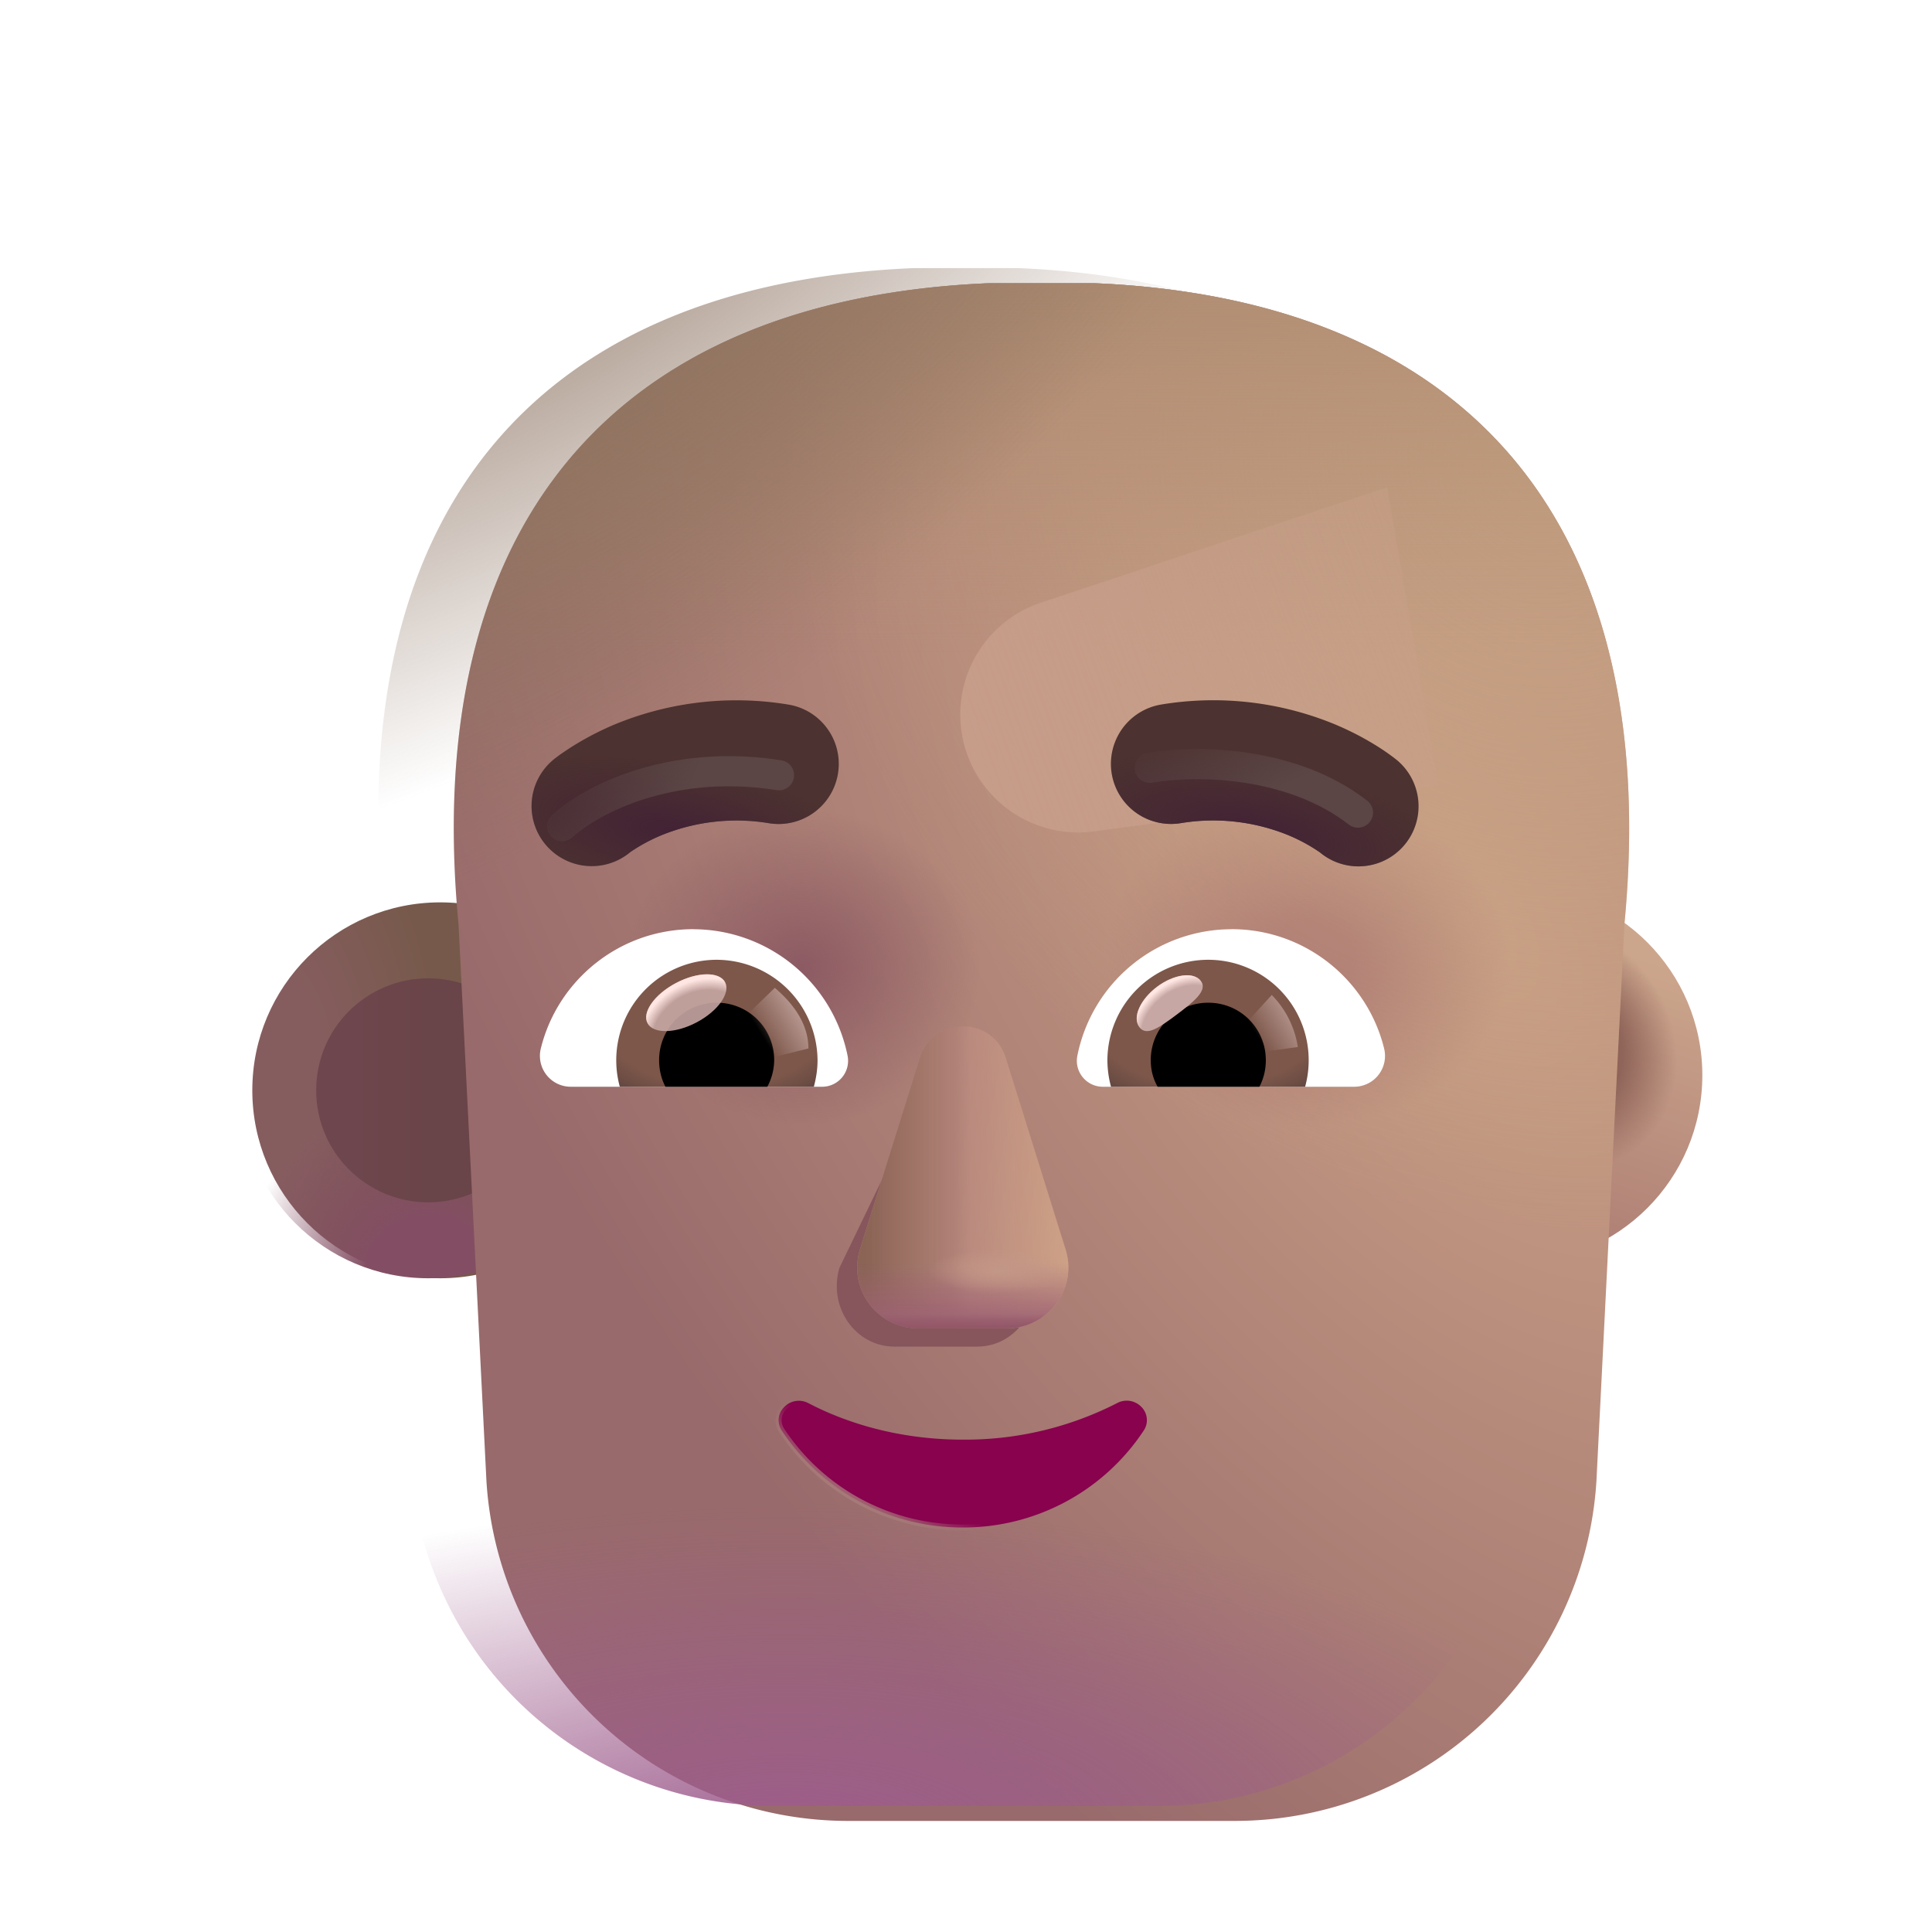 <svg xmlns="http://www.w3.org/2000/svg" width="1em" height="1em" viewBox="0 0 32 32"><g fill="none"><g filter="url(#f912idk)"><circle cx="7.092" cy="18.059" r="3.113" fill="url(#f912id0)"/></g><circle cx="7.092" cy="18.059" r="3.113" fill="url(#f912id1)"/><g filter="url(#f912idl)"><circle cx="7.092" cy="18.059" r="1.855" fill="url(#f912id10)"/></g><g filter="url(#f912idm)"><circle cx="24.833" cy="18.059" r="3.113" fill="url(#f912id11)"/><circle cx="24.833" cy="18.059" r="3.113" fill="url(#f912id2)"/></g><g filter="url(#f912idn)"><circle cx="24.833" cy="18.059" r="1.855" fill="#A57C70"/><circle cx="24.833" cy="18.059" r="1.855" fill="url(#f912id3)"/><circle cx="24.833" cy="18.059" r="1.855" fill="url(#f912id4)"/></g><g filter="url(#f912ido)"><path fill="url(#f912id5)" d="m6.344 15.05l.463 9.231a6 6 0 0 0 5.989 5.629h6.408a6 6 0 0 0 5.988-5.629l.464-9.23c.625-6.547-2.515-10.344-8.78-10.61h-1.751c-6.265.266-9.406 4.063-8.781 10.61"/><path fill="url(#f912id6)" d="m6.344 15.05l.463 9.231a6 6 0 0 0 5.989 5.629h6.408a6 6 0 0 0 5.988-5.629l.464-9.23c.625-6.547-2.515-10.344-8.78-10.61h-1.751c-6.265.266-9.406 4.063-8.781 10.61"/><path fill="url(#f912id7)" d="m6.344 15.05l.463 9.231a6 6 0 0 0 5.989 5.629h6.408a6 6 0 0 0 5.988-5.629l.464-9.23c.625-6.547-2.515-10.344-8.78-10.61h-1.751c-6.265.266-9.406 4.063-8.781 10.61"/><path fill="url(#f912id8)" d="m6.344 15.05l.463 9.231a6 6 0 0 0 5.989 5.629h6.408a6 6 0 0 0 5.988-5.629l.464-9.23c.625-6.547-2.515-10.344-8.78-10.61h-1.751c-6.265.266-9.406 4.063-8.781 10.61"/><path fill="url(#f912id9)" d="m6.344 15.05l.463 9.231a6 6 0 0 0 5.989 5.629h6.408a6 6 0 0 0 5.988-5.629l.464-9.23c.625-6.547-2.515-10.344-8.78-10.61h-1.751c-6.265.266-9.406 4.063-8.781 10.61"/><path fill="url(#f912id12)" d="m6.344 15.05l.463 9.231a6 6 0 0 0 5.989 5.629h6.408a6 6 0 0 0 5.988-5.629l.464-9.23c.625-6.547-2.515-10.344-8.78-10.61h-1.751c-6.265.266-9.406 4.063-8.781 10.61"/><path fill="url(#f912ida)" d="m6.344 15.05l.463 9.231a6 6 0 0 0 5.989 5.629h6.408a6 6 0 0 0 5.988-5.629l.464-9.23c.625-6.547-2.515-10.344-8.78-10.61h-1.751c-6.265.266-9.406 4.063-8.781 10.61"/></g><path fill="url(#f912idb)" d="m6.344 15.05l.463 9.231a6 6 0 0 0 5.989 5.629h6.408a6 6 0 0 0 5.988-5.629l.464-9.23c.625-6.547-2.515-10.344-8.78-10.61h-1.751c-6.265.266-9.406 4.063-8.781 10.61"/><path fill="url(#f912idc)" d="m6.344 15.05l.463 9.231a6 6 0 0 0 5.989 5.629h6.408a6 6 0 0 0 5.988-5.629l.464-9.23c.625-6.547-2.515-10.344-8.78-10.61h-1.751c-6.265.266-9.406 4.063-8.781 10.61"/><g filter="url(#f912idp)"><path fill="url(#f912id13)" d="m22.977 8.07l-5.739 1.913a1.953 1.953 0 0 0 .877 3.788l5.706-.764z"/></g><g filter="url(#f912idq)"><path fill="#87565C" d="M15.433 17.83L13.903 21c-.19.652.266 1.304.91 1.304h1.375c.645 0 1.1-.662.91-1.304l-.929-3.17c-.199-.701-.527-.701-.736 0"/></g><g filter="url(#f912idr)"><path fill="#B7877D" d="m15.234 17.527l-.991 3.17a1.005 1.005 0 0 0 .97 1.303h1.466c.688 0 1.173-.662.971-1.304l-.99-3.17c-.213-.701-1.204-.701-1.427 0"/><path fill="url(#f912id14)" d="m15.234 17.527l-.991 3.17a1.005 1.005 0 0 0 .97 1.303h1.466c.688 0 1.173-.662.971-1.304l-.99-3.17c-.213-.701-1.204-.701-1.427 0"/><path fill="url(#f912id15)" d="m15.234 17.527l-.991 3.17a1.005 1.005 0 0 0 .97 1.303h1.466c.688 0 1.173-.662.971-1.304l-.99-3.17c-.213-.701-1.204-.701-1.427 0"/><path fill="url(#f912id16)" d="m15.234 17.527l-.991 3.17a1.005 1.005 0 0 0 .97 1.303h1.466c.688 0 1.173-.662.971-1.304l-.99-3.17c-.213-.701-1.204-.701-1.427 0"/><path fill="url(#f912idd)" d="m15.234 17.527l-.991 3.17a1.005 1.005 0 0 0 .97 1.303h1.466c.688 0 1.173-.662.971-1.304l-.99-3.17c-.213-.701-1.204-.701-1.427 0"/></g><path fill="url(#f912id17)" d="m15.234 17.527l-.991 3.17a1.005 1.005 0 0 0 .97 1.303h1.466c.688 0 1.173-.662.971-1.304l-.99-3.17c-.213-.701-1.204-.701-1.427 0"/><path fill="#88024E" stroke="url(#f912id18)" stroke-width=".1" d="M13.386 23.239a.335.335 0 0 0-.4.069a.305.305 0 0 0-.033.393a3.58 3.58 0 0 0 2.993 1.599a3.58 3.58 0 0 0 2.994-1.6a.31.31 0 0 0-.034-.396a.336.336 0 0 0-.4-.066a5.523 5.523 0 0 1-2.56.607c-.938 0-1.82-.22-2.56-.606Z"/><g filter="url(#f912ids)"><path fill="#4C3230" d="m22.883 12.986l-.002-.002l-.004-.002l-.008-.007l-.023-.018a3.698 3.698 0 0 0-.289-.2a4.816 4.816 0 0 0-.782-.394a5.282 5.282 0 0 0-2.784-.295a.995.995 0 1 0 .31 1.967a3.293 3.293 0 0 1 1.742.18a2.832 2.832 0 0 1 .56.297l.015.011a.995.995 0 0 0 1.265-1.537"/><path fill="url(#f912ide)" d="m22.883 12.986l-.002-.002l-.004-.002l-.008-.007l-.023-.018a3.698 3.698 0 0 0-.289-.2a4.816 4.816 0 0 0-.782-.394a5.282 5.282 0 0 0-2.784-.295a.995.995 0 1 0 .31 1.967a3.293 3.293 0 0 1 1.742.18a2.832 2.832 0 0 1 .56.297l.015.011a.995.995 0 0 0 1.265-1.537"/></g><g filter="url(#f912idt)"><path fill="#4C3230" d="m8.91 12.987l.002-.002l.004-.002l.008-.007l.022-.018l.067-.05a4.804 4.804 0 0 1 1.005-.544a5.282 5.282 0 0 1 2.784-.295a.995.995 0 1 1-.31 1.967a3.294 3.294 0 0 0-1.742.18a2.836 2.836 0 0 0-.56.297a.995.995 0 1 1-1.28-1.525"/><path fill="url(#f912idf)" d="m8.91 12.987l.002-.002l.004-.002l.008-.007l.022-.018l.067-.05a4.804 4.804 0 0 1 1.005-.544a5.282 5.282 0 0 1 2.784-.295a.995.995 0 1 1-.31 1.967a3.294 3.294 0 0 0-1.742.18a2.836 2.836 0 0 0-.56.297a.995.995 0 1 1-1.28-1.525"/></g><path fill="#fff" d="M20.4 15.39c1.217 0 2.245.84 2.525 1.975a.511.511 0 0 1-.499.635h-4.16a.43.43 0 0 1-.423-.507a2.606 2.606 0 0 1 2.556-2.102"/><path fill="url(#f912idg)" d="M20.013 15.897A1.664 1.664 0 0 1 21.617 18h-3.215a1.706 1.706 0 0 1-.06-.439a1.67 1.67 0 0 1 1.671-1.664"/><path fill="#000" d="M19.06 17.561c0-.53.424-.953.953-.953c.53 0 .953.424.953.953a.94.94 0 0 1-.106.439h-1.686a.862.862 0 0 1-.113-.439"/><g filter="url(#f912idu)"><path fill="#C7A7A3" d="M19.891 16.25c.119.158-.13.351-.41.562c-.283.21-.492.359-.61.2c-.119-.159.014-.458.295-.669c.282-.21.607-.252.725-.094"/><path fill="url(#f912idh)" d="M19.891 16.25c.119.158-.13.351-.41.562c-.283.21-.492.359-.61.2c-.119-.159.014-.458.295-.669c.282-.21.607-.252.725-.094"/></g><g filter="url(#f912idv)"><path fill="url(#f912id19)" d="M21.496 17.342a1.566 1.566 0 0 0-.432-.862l-.484.531l.218.426z"/></g><path fill="#fff" d="M11.484 15.39c-1.218 0-2.247.84-2.526 1.975a.511.511 0 0 0 .499.635h4.16a.43.43 0 0 0 .423-.507a2.612 2.612 0 0 0-2.556-2.102"/><path fill="url(#f912idi)" d="M11.87 15.897A1.664 1.664 0 0 0 10.266 18h3.214c.038-.144.061-.287.061-.439a1.675 1.675 0 0 0-1.671-1.664"/><path fill="#000" d="M12.823 17.561a.949.949 0 0 0-.953-.953a.949.949 0 0 0-.953.953c0 .16.037.31.105.439h1.687a.946.946 0 0 0 .114-.439"/><g filter="url(#f912idw)"><path fill="url(#f912id1a)" d="M13.39 17.366c0-.538-.438-.896-.556-1.005l-.537.52l.33.674z"/></g><g filter="url(#f912idx)"><ellipse cx="11.367" cy="16.608" fill="#C7A7A3" fill-opacity=".9" rx=".726" ry=".368" transform="rotate(-27.914 11.367 16.608)"/><ellipse cx="11.367" cy="16.608" fill="url(#f912idj)" rx=".726" ry=".368" transform="rotate(-27.914 11.367 16.608)"/></g><g filter="url(#f912idy)"><path stroke="url(#f912id1b)" stroke-linecap="round" stroke-width=".5" d="M19.043 12.717c.802-.14 2.366-.1 3.449.742"/></g><g filter="url(#f912idz)"><path stroke="url(#f912id1c)" stroke-linecap="round" stroke-width=".5" d="M9.31 13.684c.61-.54 1.942-1.107 3.593-.844"/></g><defs><radialGradient id="f912id0" cx="0" cy="0" r="1" gradientTransform="matrix(3.273 0 0 5.727 3.979 18.059)" gradientUnits="userSpaceOnUse"><stop offset=".351" stop-color="#865D5F"/><stop offset="1" stop-color="#76594A"/></radialGradient><radialGradient id="f912id1" cx="0" cy="0" r="1" gradientTransform="rotate(-124.98 9.06 8.74)scale(3.09)" gradientUnits="userSpaceOnUse"><stop offset=".34" stop-color="#834E63"/><stop offset="1" stop-color="#834E63" stop-opacity="0"/></radialGradient><radialGradient id="f912id2" cx="0" cy="0" r="1" gradientTransform="matrix(1.542 -1.123 1.281 1.76 25.527 17.564)" gradientUnits="userSpaceOnUse"><stop offset=".543" stop-color="#8F6459"/><stop offset="1" stop-color="#8F6459" stop-opacity="0"/></radialGradient><radialGradient id="f912id3" cx="0" cy="0" r="1" gradientTransform="matrix(1.532 -2.817 1.649 .896 24.756 19.59)" gradientUnits="userSpaceOnUse"><stop offset=".755" stop-color="#8A5D55" stop-opacity="0"/><stop offset=".916" stop-color="#8A5D55"/></radialGradient><radialGradient id="f912id4" cx="0" cy="0" r="1" gradientTransform="rotate(44.708 -9.54 39.223)scale(.68 .877)" gradientUnits="userSpaceOnUse"><stop stop-color="#895F52"/><stop offset="1" stop-color="#895F52" stop-opacity="0"/></radialGradient><radialGradient id="f912id5" cx="0" cy="0" r="1" gradientTransform="rotate(142.888 8.94 11.277)scale(14.813 25.973)" gradientUnits="userSpaceOnUse"><stop stop-color="#CAA085"/><stop offset="1" stop-color="#986A6B"/></radialGradient><radialGradient id="f912id6" cx="0" cy="0" r="1" gradientTransform="matrix(0 -2.625 2.944 0 12.031 15.781)" gradientUnits="userSpaceOnUse"><stop stop-color="#8C5A63"/><stop offset="1" stop-color="#8C5A63" stop-opacity="0"/></radialGradient><radialGradient id="f912id7" cx="0" cy="0" r="1" gradientTransform="matrix(0 -2.781 3.375 0 20.406 15.656)" gradientUnits="userSpaceOnUse"><stop offset=".225" stop-color="#AB7772"/><stop offset="1" stop-color="#AB7772" stop-opacity="0"/></radialGradient><radialGradient id="f912id8" cx="0" cy="0" r="1" gradientTransform="matrix(-8.125 8.875 -9.721 -8.9 24.125 7.562)" gradientUnits="userSpaceOnUse"><stop stop-color="#C7A283"/><stop offset="1" stop-color="#C7A283" stop-opacity="0"/></radialGradient><radialGradient id="f912id9" cx="0" cy="0" r="1" gradientTransform="matrix(0 1.906 -4.147 0 17.125 4.219)" gradientUnits="userSpaceOnUse"><stop stop-color="#AD927C"/><stop offset="1" stop-color="#AD927C" stop-opacity="0"/></radialGradient><radialGradient id="f912ida" cx="0" cy="0" r="1" gradientTransform="matrix(5.375 6.375 -11.88 10.017 7.187 4.125)" gradientUnits="userSpaceOnUse"><stop stop-color="#8B6E5A"/><stop offset="1" stop-color="#8B6E5A" stop-opacity="0"/></radialGradient><radialGradient id="f912idb" cx="0" cy="0" r="1" gradientTransform="matrix(14.312 0 0 5.69 13 30.563)" gradientUnits="userSpaceOnUse"><stop stop-color="#9D5C8C"/><stop offset="1" stop-color="#9D5C8C" stop-opacity="0"/></radialGradient><radialGradient id="f912idc" cx="0" cy="0" r="1" gradientTransform="matrix(4.504 7.716 -16.413 9.58 8.06 2.784)" gradientUnits="userSpaceOnUse"><stop stop-color="#8C7260"/><stop offset="1" stop-color="#8C7260" stop-opacity="0"/></radialGradient><radialGradient id="f912idd" cx="0" cy="0" r="1" gradientTransform="matrix(0 .367 -1.18 0 16.556 21.055)" gradientUnits="userSpaceOnUse"><stop stop-color="#C39787"/><stop offset="1" stop-color="#C39787" stop-opacity="0"/></radialGradient><radialGradient id="f912ide" cx="0" cy="0" r="1" gradientTransform="matrix(.194 -1.125 3.328 .575 20.502 14.172)" gradientUnits="userSpaceOnUse"><stop stop-color="#422235"/><stop offset="1" stop-color="#422235" stop-opacity="0"/></radialGradient><radialGradient id="f912idf" cx="0" cy="0" r="1" gradientTransform="rotate(-80.2 13.866 .613)scale(1.142 3.378)" gradientUnits="userSpaceOnUse"><stop stop-color="#422235"/><stop offset="1" stop-color="#422235" stop-opacity="0"/></radialGradient><radialGradient id="f912idg" cx="0" cy="0" r="1" gradientTransform="matrix(0 1.513 -2.406 0 20.01 16.787)" gradientUnits="userSpaceOnUse"><stop offset=".802" stop-color="#7D574A"/><stop offset="1" stop-color="#694B43"/><stop offset="1" stop-color="#804D49"/><stop offset="1" stop-color="#664944"/></radialGradient><radialGradient id="f912idh" cx="0" cy="0" r="1" gradientTransform="rotate(-127.812 13.941 3.676)scale(.705 .971)" gradientUnits="userSpaceOnUse"><stop offset=".766" stop-color="#FFE6E2" stop-opacity="0"/><stop offset=".966" stop-color="#FFE6E2"/></radialGradient><radialGradient id="f912idi" cx="0" cy="0" r="1" gradientTransform="matrix(0 1.513 -2.406 0 11.873 16.787)" gradientUnits="userSpaceOnUse"><stop offset=".802" stop-color="#7D574A"/><stop offset="1" stop-color="#694B43"/><stop offset="1" stop-color="#804D49"/><stop offset="1" stop-color="#664944"/></radialGradient><radialGradient id="f912idj" cx="0" cy="0" r="1" gradientTransform="rotate(-90.897 14.134 3.016)scale(.921 1.107)" gradientUnits="userSpaceOnUse"><stop offset=".766" stop-color="#FFE6E2" stop-opacity="0"/><stop offset=".966" stop-color="#FFE6E2"/></radialGradient><filter id="f912idk" width="6.427" height="6.227" x="3.979" y="14.945" color-interpolation-filters="sRGB" filterUnits="userSpaceOnUse"><feFlood flood-opacity="0" result="BackgroundImageFix"/><feBlend in="SourceGraphic" in2="BackgroundImageFix" result="shape"/><feColorMatrix in="SourceAlpha" result="hardAlpha" values="0 0 0 0 0 0 0 0 0 0 0 0 0 0 0 0 0 0 127 0"/><feOffset dx=".2"/><feGaussianBlur stdDeviation=".15"/><feComposite in2="hardAlpha" k2="-1" k3="1" operator="arithmetic"/><feColorMatrix values="0 0 0 0 0.62 0 0 0 0 0.471 0 0 0 0 0.408 0 0 0 1 0"/><feBlend in2="shape" result="effect1_innerShadow_3987_19798"/></filter><filter id="f912idl" width="4.711" height="4.711" x="4.737" y="15.703" color-interpolation-filters="sRGB" filterUnits="userSpaceOnUse"><feFlood flood-opacity="0" result="BackgroundImageFix"/><feBlend in="SourceGraphic" in2="BackgroundImageFix" result="shape"/><feGaussianBlur result="effect1_foregroundBlur_3987_19798" stdDeviation=".25"/></filter><filter id="f912idm" width="6.477" height="6.477" x="21.72" y="14.695" color-interpolation-filters="sRGB" filterUnits="userSpaceOnUse"><feFlood flood-opacity="0" result="BackgroundImageFix"/><feBlend in="SourceGraphic" in2="BackgroundImageFix" result="shape"/><feColorMatrix in="SourceAlpha" result="hardAlpha" values="0 0 0 0 0 0 0 0 0 0 0 0 0 0 0 0 0 0 127 0"/><feOffset dx=".25" dy="-.25"/><feGaussianBlur stdDeviation=".25"/><feComposite in2="hardAlpha" k2="-1" k3="1" operator="arithmetic"/><feColorMatrix values="0 0 0 0 0.584 0 0 0 0 0.369 0 0 0 0 0.471 0 0 0 1 0"/><feBlend in2="shape" result="effect1_innerShadow_3987_19798"/></filter><filter id="f912idn" width="4.711" height="4.711" x="22.478" y="15.703" color-interpolation-filters="sRGB" filterUnits="userSpaceOnUse"><feFlood flood-opacity="0" result="BackgroundImageFix"/><feBlend in="SourceGraphic" in2="BackgroundImageFix" result="shape"/><feGaussianBlur result="effect1_foregroundBlur_3987_19798" stdDeviation=".25"/></filter><filter id="f912ido" width="20.719" height="25.719" x="6.266" y="4.441" color-interpolation-filters="sRGB" filterUnits="userSpaceOnUse"><feFlood flood-opacity="0" result="BackgroundImageFix"/><feBlend in="SourceGraphic" in2="BackgroundImageFix" result="shape"/><feColorMatrix in="SourceAlpha" result="hardAlpha" values="0 0 0 0 0 0 0 0 0 0 0 0 0 0 0 0 0 0 127 0"/><feOffset dx="1.25" dy=".25"/><feGaussianBlur stdDeviation=".625"/><feComposite in2="hardAlpha" k2="-1" k3="1" operator="arithmetic"/><feColorMatrix values="0 0 0 0 0.608 0 0 0 0 0.459 0 0 0 0 0.412 0 0 0 1 0"/><feBlend in2="shape" result="effect1_innerShadow_3987_19798"/></filter><filter id="f912idp" width="11.918" height="9.719" x="13.903" y="6.069" color-interpolation-filters="sRGB" filterUnits="userSpaceOnUse"><feFlood flood-opacity="0" result="BackgroundImageFix"/><feBlend in="SourceGraphic" in2="BackgroundImageFix" result="shape"/><feGaussianBlur result="effect1_foregroundBlur_3987_19798" stdDeviation="1"/></filter><filter id="f912idq" width="4.782" height="6.5" x="13.11" y="16.554" color-interpolation-filters="sRGB" filterUnits="userSpaceOnUse"><feFlood flood-opacity="0" result="BackgroundImageFix"/><feBlend in="SourceGraphic" in2="BackgroundImageFix" result="shape"/><feGaussianBlur result="effect1_foregroundBlur_3987_19798" stdDeviation=".375"/></filter><filter id="f912idr" width="4" height="5.5" x="13.946" y="16.75" color-interpolation-filters="sRGB" filterUnits="userSpaceOnUse"><feFlood flood-opacity="0" result="BackgroundImageFix"/><feBlend in="SourceGraphic" in2="BackgroundImageFix" result="shape"/><feGaussianBlur result="effect1_foregroundBlur_3987_19798" stdDeviation=".125"/></filter><filter id="f912ids" width="5.34" height="3.147" x="18.151" y="11.6" color-interpolation-filters="sRGB" filterUnits="userSpaceOnUse"><feFlood flood-opacity="0" result="BackgroundImageFix"/><feBlend in="SourceGraphic" in2="BackgroundImageFix" result="shape"/><feColorMatrix in="SourceAlpha" result="hardAlpha" values="0 0 0 0 0 0 0 0 0 0 0 0 0 0 0 0 0 0 127 0"/><feOffset dx=".25" dy="-.4"/><feGaussianBlur stdDeviation=".3"/><feComposite in2="hardAlpha" k2="-1" k3="1" operator="arithmetic"/><feColorMatrix values="0 0 0 0 0.255 0 0 0 0 0.157 0 0 0 0 0.153 0 0 0 1 0"/><feBlend in2="shape" result="effect1_innerShadow_3987_19798"/></filter><filter id="f912idt" width="5.341" height="3.147" x="8.551" y="11.6" color-interpolation-filters="sRGB" filterUnits="userSpaceOnUse"><feFlood flood-opacity="0" result="BackgroundImageFix"/><feBlend in="SourceGraphic" in2="BackgroundImageFix" result="shape"/><feColorMatrix in="SourceAlpha" result="hardAlpha" values="0 0 0 0 0 0 0 0 0 0 0 0 0 0 0 0 0 0 127 0"/><feOffset dx=".25" dy="-.4"/><feGaussianBlur stdDeviation=".3"/><feComposite in2="hardAlpha" k2="-1" k3="1" operator="arithmetic"/><feColorMatrix values="0 0 0 0 0.255 0 0 0 0 0.157 0 0 0 0 0.153 0 0 0 1 0"/><feBlend in2="shape" result="effect1_innerShadow_3987_19798"/></filter><filter id="f912idu" width="1.294" height="1.125" x="18.727" y="16.053" color-interpolation-filters="sRGB" filterUnits="userSpaceOnUse"><feFlood flood-opacity="0" result="BackgroundImageFix"/><feBlend in="SourceGraphic" in2="BackgroundImageFix" result="shape"/><feGaussianBlur result="effect1_foregroundBlur_3987_19798" stdDeviation=".05"/></filter><filter id="f912idv" width="1.316" height="1.357" x="20.38" y="16.28" color-interpolation-filters="sRGB" filterUnits="userSpaceOnUse"><feFlood flood-opacity="0" result="BackgroundImageFix"/><feBlend in="SourceGraphic" in2="BackgroundImageFix" result="shape"/><feGaussianBlur result="effect1_foregroundBlur_3987_19798" stdDeviation=".1"/></filter><filter id="f912idw" width="1.493" height="1.594" x="12.097" y="16.161" color-interpolation-filters="sRGB" filterUnits="userSpaceOnUse"><feFlood flood-opacity="0" result="BackgroundImageFix"/><feBlend in="SourceGraphic" in2="BackgroundImageFix" result="shape"/><feGaussianBlur result="effect1_foregroundBlur_3987_19798" stdDeviation=".1"/></filter><filter id="f912idx" width="1.529" height="1.141" x="10.603" y="16.038" color-interpolation-filters="sRGB" filterUnits="userSpaceOnUse"><feFlood flood-opacity="0" result="BackgroundImageFix"/><feBlend in="SourceGraphic" in2="BackgroundImageFix" result="shape"/><feGaussianBlur result="effect1_foregroundBlur_3987_19798" stdDeviation=".05"/></filter><filter id="f912idy" width="4.949" height="2.304" x="18.293" y="11.905" color-interpolation-filters="sRGB" filterUnits="userSpaceOnUse"><feFlood flood-opacity="0" result="BackgroundImageFix"/><feBlend in="SourceGraphic" in2="BackgroundImageFix" result="shape"/><feGaussianBlur result="effect1_foregroundBlur_3987_19798" stdDeviation=".25"/></filter><filter id="f912idz" width="5.094" height="2.41" x="8.56" y="12.023" color-interpolation-filters="sRGB" filterUnits="userSpaceOnUse"><feFlood flood-opacity="0" result="BackgroundImageFix"/><feBlend in="SourceGraphic" in2="BackgroundImageFix" result="shape"/><feGaussianBlur result="effect1_foregroundBlur_3987_19798" stdDeviation=".25"/></filter><linearGradient id="f912id10" x1="7.092" x2="5.898" y1="18.578" y2="18.578" gradientUnits="userSpaceOnUse"><stop stop-color="#694448"/><stop offset="1" stop-color="#6E464D"/></linearGradient><linearGradient id="f912id11" x1="26.859" x2="25.332" y1="16.023" y2="20.753" gradientUnits="userSpaceOnUse"><stop stop-color="#CCA68C"/><stop offset="1" stop-color="#AE7F75"/></linearGradient><linearGradient id="f912id12" x1="16" x2="16" y1="3.375" y2="10.563" gradientUnits="userSpaceOnUse"><stop stop-color="#B18E72"/><stop offset="1" stop-color="#B18E72" stop-opacity="0"/></linearGradient><linearGradient id="f912id13" x1="14.595" x2="29.782" y1="13.718" y2="8.281" gradientUnits="userSpaceOnUse"><stop stop-color="#C89F8B"/><stop offset="1" stop-color="#C89F8B" stop-opacity="0"/></linearGradient><linearGradient id="f912id14" x1="14.335" x2="16.084" y1="20.014" y2="20.014" gradientUnits="userSpaceOnUse"><stop stop-color="#8B6455"/><stop offset="1" stop-color="#8B6455" stop-opacity="0"/></linearGradient><linearGradient id="f912id15" x1="17.696" x2="15.784" y1="20.616" y2="20.588" gradientUnits="userSpaceOnUse"><stop stop-color="#CDA186"/><stop offset="1" stop-color="#CDA186" stop-opacity="0"/></linearGradient><linearGradient id="f912id16" x1="16.309" x2="16.309" y1="22" y2="20.931" gradientUnits="userSpaceOnUse"><stop stop-color="#9C6073"/><stop offset="1" stop-color="#9C6073" stop-opacity="0"/></linearGradient><linearGradient id="f912id17" x1="16.181" x2="16.181" y1="22.078" y2="21.766" gradientUnits="userSpaceOnUse"><stop stop-color="#8E5263"/><stop offset="1" stop-color="#8E5263" stop-opacity="0"/></linearGradient><linearGradient id="f912id18" x1="14.012" x2="14.824" y1="25.012" y2="23.73" gradientUnits="userSpaceOnUse"><stop stop-color="#A87D7B"/><stop offset=".663" stop-color="#A87D7B" stop-opacity="0"/></linearGradient><linearGradient id="f912id19" x1="21.46" x2="20.875" y1="16.887" y2="17.248" gradientUnits="userSpaceOnUse"><stop stop-color="#B4948D"/><stop offset="1" stop-color="#B4948D" stop-opacity="0"/></linearGradient><linearGradient id="f912id1a" x1="13.26" x2="12.675" y1="16.887" y2="17.248" gradientUnits="userSpaceOnUse"><stop stop-color="#B4948D"/><stop offset="1" stop-color="#B4948D" stop-opacity="0"/></linearGradient><linearGradient id="f912id1b" x1="21.489" x2="20.706" y1="12.897" y2="11.296" gradientUnits="userSpaceOnUse"><stop stop-color="#5B4545"/><stop offset="1" stop-color="#5B4545" stop-opacity="0"/></linearGradient><linearGradient id="f912id1c" x1="11.597" x2="9.379" y1="12.659" y2="11.729" gradientUnits="userSpaceOnUse"><stop stop-color="#5B4545"/><stop offset="1" stop-color="#5B4545" stop-opacity="0"/></linearGradient></defs></g></svg>